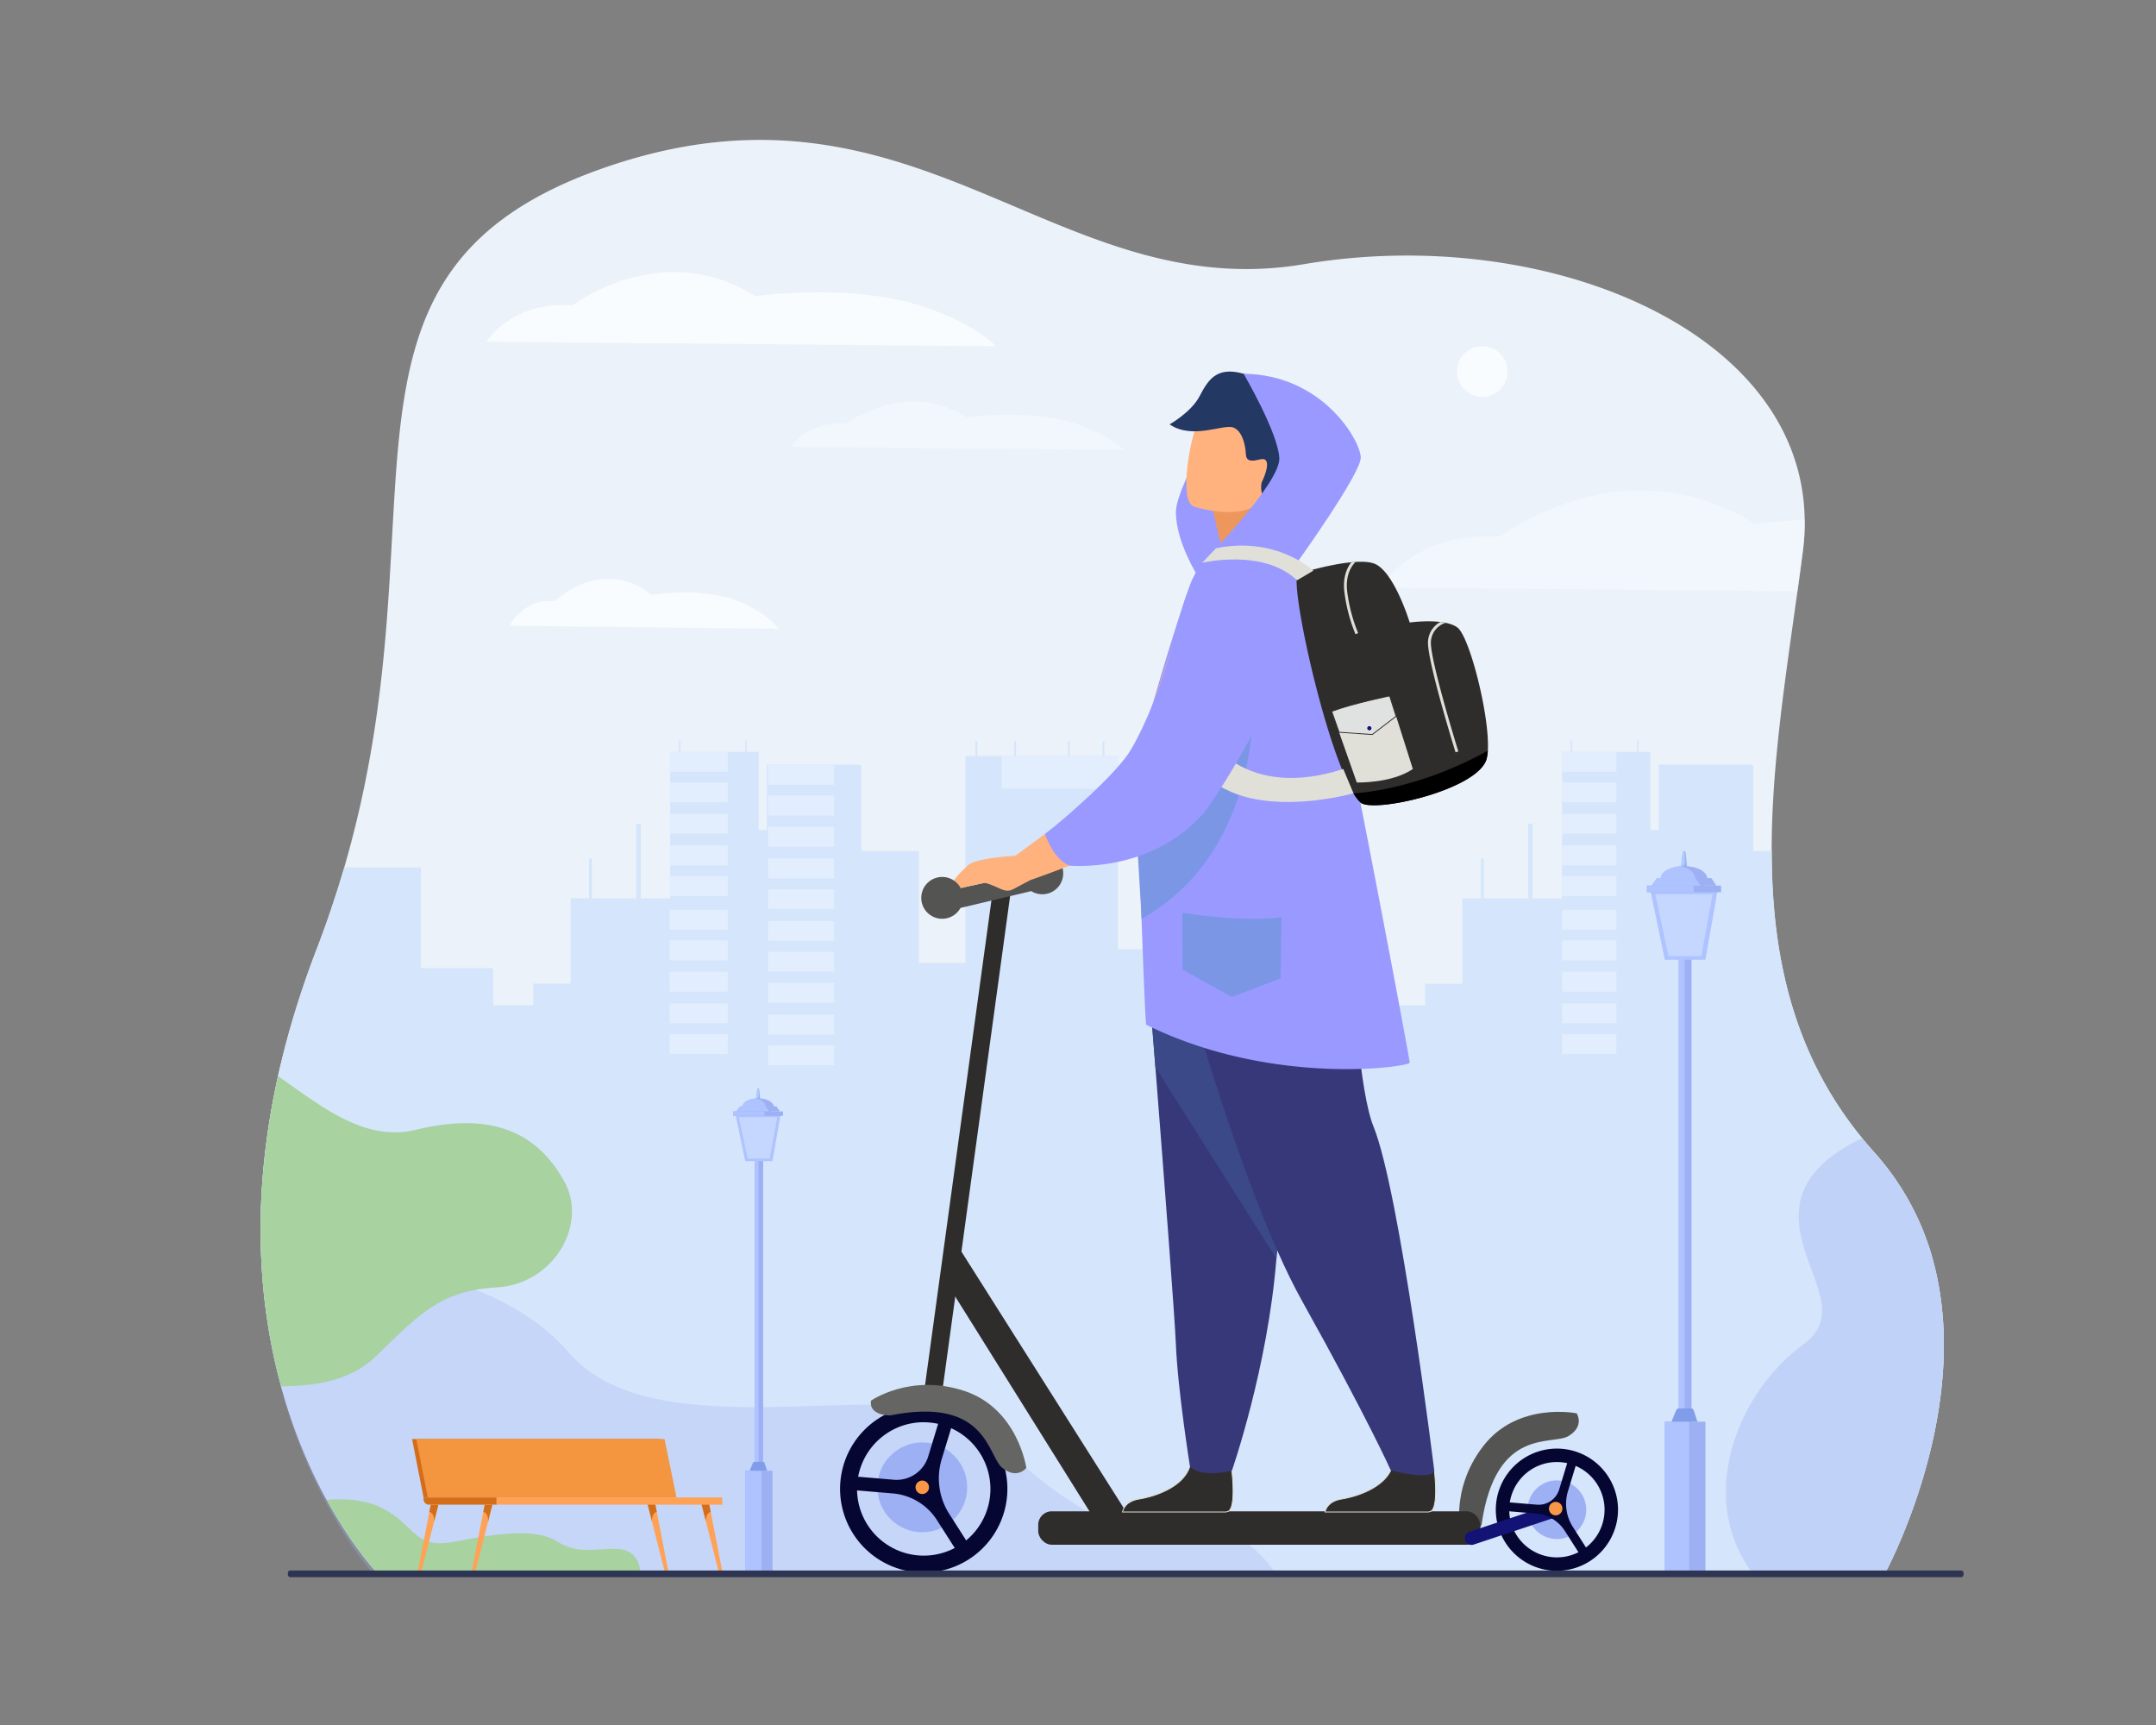 <svg id="_ÎÓÈ_1" data-name="‘ÎÓÈ_1" xmlns="http://www.w3.org/2000/svg" viewBox="0 0 2500 2000"><rect x="0" y="0" width="2500" height="2000" fill="#808080" stroke="none"/><defs><style>.cls-1{fill:#ebf2f9;}.cls-2{fill:#d5e5fb;}.cls-3{fill:#e2eefd;}.cls-4{fill:#b9cbf7;opacity:0.7;}.cls-5,.cls-6{fill:#9db0f4;}.cls-5{opacity:0.3;}.cls-7{fill:#afcdfb;}.cls-8{fill:#aec3ff;}.cls-9{fill:#819dea;}.cls-10{fill:#c5d7ff;}.cls-11{fill:#a8d29f;}.cls-12{fill:#d36d1a;}.cls-13{fill:#f49540;}.cls-14{fill:#ffa255;}.cls-15,.cls-16{fill:#f8fcff;}.cls-16{opacity:0.5;}.cls-17{fill:#545453;}.cls-18,.cls-26{fill:#2f2d2c;}.cls-19{fill:#060633;}.cls-20{fill:#131375;}.cls-21{fill:#f99746;}.cls-22{fill:#656563;}.cls-23{fill:#99f;}.cls-24{fill:#ed975d;}.cls-25{fill:#ffb27d;}.cls-26{stroke:#e0dfd8;}.cls-26,.cls-32{stroke-miterlimit:10;}.cls-27{fill:#37387a;}.cls-28{fill:#3b4988;}.cls-29{fill:#7a96e5;}.cls-30{fill:#233862;}.cls-31{fill:#e0dfd8;}.cls-32{fill:#e0e2e1;stroke:#2f2d2c;}.cls-33{fill:#2e3552;}</style></defs><path class="cls-1" d="M2253.94,1559.28c0,1.52,0,3,0,4.55,0,.57,0,1.15,0,1.72,0,.12,0,.24,0,.35,0,1.66-.06,3.32-.1,5-.05,1.94-.12,3.87-.2,5.78-.05,1.52-.12,3-.2,4.56,0,.57,0,1.14-.09,1.72-.08,1.5-.15,3-.25,4.49,0,.42-.05.84-.08,1.27-.08,1.19-.16,2.38-.25,3.57,0,.45-.07.89-.1,1.34-.07,1-.15,1.94-.24,2.91-.18,2.42-.4,4.84-.63,7.26-.07.69-.14,1.4-.22,2.09q-.8,8.12-1.88,16.08c-.21,1.68-.44,3.35-.68,5-.16,1.12-.32,2.24-.49,3.36-.23,1.5-.45,3-.7,4.47s-.44,2.85-.68,4.27-.51,3.09-.78,4.64c-.23,1.27-.45,2.54-.69,3.8q-.51,2.88-1.07,5.76c-.12.65-.25,1.3-.37,2l-.75,3.75q-.57,2.82-1.18,5.64c-.18.87-.37,1.76-.57,2.63s-.39,1.81-.59,2.72c-.33,1.47-.65,3-1,4.4-2.38,10.39-5,20.46-7.72,30.12-.76,2.7-1.54,5.36-2.31,8l-.39,1.33c-.37,1.22-.74,2.43-1.1,3.63l-.33,1.09c-.89,2.9-1.8,5.77-2.69,8.58q-1.09,3.36-2.17,6.64c-.49,1.43-1,2.84-1.43,4.23s-.95,2.79-1.43,4.15-1,2.74-1.42,4.08c-.25.68-.48,1.34-.72,2-.8,2.23-1.6,4.43-2.38,6.58-.39,1.06-.79,2.11-1.18,3.15-1.31,3.49-2.61,6.86-3.87,10.11-.35.88-.7,1.75-1,2.61-3.16,7.93-6.19,15.15-9,21.57-.23.5-.45,1-.66,1.5l-.76,1.68-1.17,2.63q-1.28,2.82-2.45,5.37l-1.72,3.68c-.41.86-.8,1.7-1.19,2.5l-.81,1.69c-.55,1.12-1.06,2.19-1.55,3.18l-1.14,2.31c-1.34,2.7-2.44,4.84-3.24,6.38-.16.29-.31.56-.43.81-.29.56-.54,1-.72,1.34-.3.54-.44.81-.44.81l-178.5-.15-37.79,0-854-.67-225.43-.18-450.45-.36s-.27-.27-.77-.82-.91-1-1.56-1.68L435,1821l-.18-.19-1.31-1.49-1-1.11c-2.36-2.73-5.36-6.31-8.85-10.73-.66-.83-1.33-1.7-2-2.58-.95-1.22-1.94-2.5-2.95-3.84l-1.08-1.44c-4.14-5.51-8.73-11.92-13.63-19.21-.33-.5-.68-1-1-1.52-6.15-9.21-12.76-19.79-19.56-31.72-.76-1.33-1.51-2.68-2.27-4s-1.52-2.73-2.28-4.12q-2.6-4.71-5.18-9.67c-.58-1.1-1.15-2.21-1.73-3.34s-1.05-2-1.58-3.09c-2.46-4.87-4.94-9.91-7.4-15.13-.46-1-.92-2-1.38-3q-4.31-9.22-8.51-19.17l-1.68-4c-.45-1.08-.89-2.16-1.34-3.26-3.33-8.17-6.6-16.68-9.75-25.53-.57-1.59-1.13-3.2-1.69-4.81q-1.8-5.16-3.53-10.46c-.48-1.45-.95-2.9-1.42-4.37-.54-1.68-1.08-3.37-1.6-5.07s-1.05-3.38-1.56-5.08a.43.43,0,0,0-.05-.13c-.5-1.7-1-3.4-1.51-5.12-.42-1.43-.83-2.86-1.24-4.29-.16-.55-.31-1.1-.47-1.66-.44-1.54-.86-3.09-1.29-4.65-.38-1.39-.76-2.78-1.13-4.2-.45-1.65-.88-3.31-1.31-5-.67-2.59-1.33-5.19-2-7.83-.55-2.21-1.09-4.44-1.6-6.69-.28-1.15-.54-2.31-.81-3.46-.65-2.88-1.3-5.79-1.92-8.72-.23-1.08-.46-2.17-.68-3.26q-1.43-6.78-2.71-13.75c-.3-1.55-.58-3.1-.86-4.66s-.54-3.12-.82-4.7-.53-3.15-.8-4.74c-1-6.32-2-12.77-2.89-19.31-1.09-8.17-2.07-16.52-2.91-25l-.48-5.12-.45-5.15c-.28-3.45-.55-6.92-.78-10.41q-.54-7.87-.91-15.91c-.08-1.78-.16-3.57-.22-5.38q-.4-10.39-.51-21.07-.08-8.6,0-17.35c0-1.72.05-3.44.09-5.17s.07-3.44.12-5.18c.1-3.46.21-7,.36-10.46h0q.31-7.68.79-15.47c0-.25,0-.49.05-.75q.3-4.87.67-9.79c0-.51.07-1,.11-1.53q.58-7.69,1.34-15.52c.35-3.66.73-7.36,1.15-11.06q.3-2.79.64-5.59t.67-5.61q1.41-11.34,3.17-22.95.39-2.69.84-5.39c1.12-7,2.32-14.16,3.66-21.36.21-1.18.43-2.36.66-3.55.28-1.5.57-3,.86-4.51s.62-3.18.94-4.78q2.75-13.77,6-27.88c.25-1.09.51-2.18.76-3.26q.69-2.94,1.41-5.91,1.51-6.16,3.11-12.41c.42-1.64.85-3.3,1.28-5,.36-1.37.73-2.74,1.1-4.12q.71-2.68,1.46-5.42c.35-1.31.72-2.62,1.08-3.93.42-1.51.84-3,1.27-4.52s.86-3,1.3-4.54.87-3,1.32-4.55c.26-.9.52-1.8.79-2.7q5.41-18.31,11.75-37.12.81-2.4,1.63-4.8c.39-1.16.8-2.32,1.2-3.48.34-1,.68-2,1-3,.65-1.85,1.3-3.72,2-5.58q.87-2.46,1.77-5,4.1-11.39,8.55-22.94,7.05-18.29,13.3-36.23,6.11-17.52,11.49-34.7,3.79-12.06,7.26-23.95c120.6-414.1-44.91-687.35,295.87-809.28,366.16-131,526.16,159,817.37,109.72,276.37-46.74,577.19,74.75,580.24,296.11a255.85,255.85,0,0,1-2.11,36.52q-3,23.23-6.27,46.64c-13.94,100.64-30,202.79-29.9,301.12.07,126.59,26.78,246.82,118.83,349.25q5.33,5.92,10.23,12c.57.69,1.13,1.38,1.68,2.09.13.16.25.3.37.46.56.7,1.13,1.42,1.68,2.14,1.56,2,3.07,4,4.56,6,.74,1,1.48,2,2.19,3,1.67,2.3,3.31,4.62,4.89,7,.71,1,1.42,2.09,2.12,3.14.12.17.22.33.33.5l2,3c.73,1.12,1.43,2.24,2.14,3.37s1.4,2.25,2.08,3.39q1.69,2.77,3.32,5.58c.41.71.81,1.41,1.2,2.12q5.17,9.1,9.61,18.36c.33.67.65,1.36,1,2q1.07,2.24,2.08,4.49,1.32,2.91,2.56,5.83c.44,1,.86,2,1.28,3s.85,2.07,1.26,3.11q2.25,5.6,4.26,11.22c.4,1.11.78,2.22,1.16,3.32.33.93.64,1.86,1,2.8.2.61.41,1.21.61,1.82q1,3,1.92,6.08c.71,2.3,1.38,4.62,2,6.94q2,7.23,3.72,14.51c.27,1.15.54,2.32.79,3.47.14.61.27,1.2.39,1.8.18.81.35,1.6.52,2.41q.57,2.76,1.11,5.53c.13.72.27,1.44.4,2.15.17.86.33,1.74.47,2.6s.36,2,.53,3,.33,2,.49,3l.36,2.33h0c.19,1.25.38,2.5.56,3.75s.32,2.36.48,3.54c0,.15.05.3.07.46.14,1.16.29,2.34.43,3.5q.46,3.75.84,7.49.57,5.63,1,11.23c.1,1.33.19,2.65.27,4,.07,1.16.14,2.33.2,3.49s.11,2.21.17,3.32c.18,3.85.29,7.71.35,11.55,0,1,0,2,.05,3C2253.93,1556.35,2253.94,1557.82,2253.94,1559.28Z"/><path class="cls-2" d="M2253.94,1559.28c0,1.51,0,3,0,4.55,0,.57,0,1.15,0,1.72,0,.11,0,.24,0,.35,0,1.65-.06,3.31-.1,5-.05,1.94-.12,3.86-.19,5.78-.06,1.52-.13,3-.21,4.55,0,.57,0,1.15-.09,1.73-.07,1.5-.15,3-.25,4.49,0,.41-.05.84-.08,1.26-.08,1.2-.16,2.39-.25,3.57,0,.45-.06.9-.1,1.35-.07,1-.14,1.94-.23,2.91-.19,2.42-.41,4.84-.64,7.25l-.21,2.1q-.81,8.12-1.89,16.08c-.21,1.68-.44,3.34-.68,5-.15,1.12-.32,2.24-.49,3.36-.23,1.5-.45,3-.69,4.48s-.45,2.84-.69,4.27-.51,3.09-.78,4.63c-.23,1.28-.45,2.54-.69,3.81-.34,1.91-.7,3.84-1.07,5.75-.12.65-.25,1.3-.37,2l-.75,3.75q-.57,2.82-1.18,5.65c-.17.87-.37,1.75-.57,2.63s-.39,1.81-.59,2.72c-.32,1.46-.65,2.94-1,4.4-2.38,10.39-5,20.45-7.72,30.12-.76,2.7-1.54,5.36-2.31,8l-.39,1.32c-.37,1.22-.74,2.43-1.1,3.64l-.33,1.09c-.89,2.9-1.78,5.76-2.69,8.57-.73,2.24-1.44,4.46-2.17,6.64-.48,1.44-.95,2.85-1.42,4.24s-1,2.78-1.44,4.15-1,2.73-1.42,4.07c-.25.69-.48,1.35-.72,2-.8,2.23-1.6,4.42-2.38,6.57-.39,1.07-.79,2.12-1.18,3.16-1.31,3.48-2.61,6.85-3.87,10.11-.35.87-.69,1.75-1,2.61-3.16,7.93-6.19,15.15-9,21.56q-.34.76-.66,1.5c-.26.58-.51,1.13-.75,1.68l-1.18,2.64q-1.28,2.82-2.45,5.37c-.6,1.28-1.17,2.5-1.71,3.67-.42.86-.81,1.7-1.2,2.51-.27.58-.54,1.14-.81,1.69-.55,1.12-1.06,2.18-1.54,3.18l-1.15,2.31q-1.29,2.58-2.26,4.48c-.37.7-.69,1.34-1,1.9-.16.29-.31.56-.43.81-.29.55-.54,1-.71,1.34l-178.95.66-37.79.14v-4l-854,3.2-225.43.84v-3.88l-451.22,1.69c-.38-.4-.91-1-1.56-1.68L435,1821l-.18-.19c-.4-.46-.83-1-1.31-1.49-.3-.35-.62-.73-1-1.11-2.36-2.73-5.36-6.32-8.84-10.74-.66-.83-1.34-1.69-2-2.57-.95-1.22-1.94-2.5-2.94-3.84l-1.09-1.45c-4.14-5.51-8.73-11.91-13.63-19.2l-1-1.52c-6.15-9.22-12.76-19.8-19.56-31.72-.76-1.32-1.51-2.67-2.27-4s-1.52-2.74-2.28-4.12q-2.6-4.71-5.18-9.68c-.58-1.1-1.15-2.2-1.73-3.34s-1.05-2-1.58-3.09c-2.46-4.87-4.94-9.9-7.4-15.12l-1.38-3q-4.29-9.24-8.51-19.18c-.56-1.33-1.12-2.66-1.68-4l-1.34-3.26q-5-12.25-9.75-25.52c-.57-1.59-1.13-3.21-1.69-4.82q-1.8-5.16-3.53-10.46c-.48-1.44-.95-2.9-1.42-4.36-.54-1.68-1.08-3.37-1.6-5.07s-1-3.39-1.56-5.09a.84.84,0,0,0,0-.12c-.51-1.7-1-3.4-1.52-5.13-.42-1.42-.82-2.85-1.24-4.29-.16-.55-.31-1.09-.47-1.65-.44-1.55-.86-3.09-1.29-4.65-.38-1.39-.76-2.79-1.13-4.2-.44-1.66-.88-3.31-1.31-5q-1-3.88-2-7.83-.82-3.33-1.6-6.7c-.28-1.15-.54-2.3-.8-3.46-.65-2.87-1.3-5.78-1.93-8.72-.22-1.07-.46-2.17-.68-3.26q-1.41-6.78-2.71-13.74c-.29-1.55-.57-3.11-.85-4.66s-.55-3.13-.83-4.7-.53-3.15-.8-4.74q-1.58-9.51-2.89-19.31-1.65-12.27-2.91-25c-.15-1.7-.32-3.4-.48-5.11s-.3-3.43-.45-5.15c-.28-3.45-.55-6.92-.78-10.42-.37-5.25-.67-10.54-.91-15.91-.08-1.78-.15-3.57-.22-5.37q-.42-10.39-.51-21.07-.09-8.6,0-17.36c0-1.71.05-3.44.09-5.16s.08-3.45.12-5.18c.1-3.46.21-7,.36-10.46h0q.3-7.68.79-15.48c0-.24,0-.49.05-.75.2-3.24.41-6.5.67-9.78,0-.52.07-1,.11-1.54.39-5.14.84-10.3,1.35-15.52q.51-5.49,1.14-11.06c.2-1.86.41-3.71.64-5.58s.43-3.73.67-5.61q1.41-11.34,3.17-23,.4-2.69.84-5.38,1.68-10.56,3.66-21.37c.21-1.17.43-2.36.66-3.55.28-1.5.57-3,.86-4.51s.62-3.18.94-4.78q2.75-13.77,6-27.88c.25-1.08.51-2.17.77-3.26.45-2,.92-3.93,1.41-5.91q1.49-6.16,3.1-12.4c.42-1.65.85-3.31,1.29-5,.35-1.37.72-2.75,1.09-4.12.47-1.8,1-3.61,1.46-5.42.36-1.31.73-2.62,1.08-3.93.42-1.51.84-3,1.27-4.53s.86-3,1.3-4.53.87-3,1.32-4.56c.26-.89.53-1.79.79-2.7q5.41-18.3,11.75-37.11l1.63-4.81,1.2-3.48,1-3c.65-1.84,1.3-3.71,2-5.57.59-1.65,1.17-3.29,1.77-5q4.1-11.39,8.56-22.94,7-18.3,13.29-36.24l11.5-34.69q3.79-12.06,7.25-23.95h88.9v116.73h83.72v43H618.4v-24.95h43.18v-99h21.51V995.39h3.24v46.21h51.61V955h5v86.61h34.12v-1.21h0v-11h0V1019h0v-17.31h0V990.64h0V973.33h0V962.28h0V945h0V933h0V915.72h0v-15.2h0v-17.3h0V871.75h10.17v-13h1.63v13h75.34v-13h1.62v13h13.75v90.53l9.67.07v-.07h-.08V945h.08V933h-.08V915.72h.08v-11.9h-.08v-17.3h.08v0h91.36v0h15.7c.81.46,1.62.91,2.43,1.38v98.8h66.79v129.74h53.94V876.5h11.74V859.73h2.11V876.5H1176V859.73h2.1V876.5h60.33V859.73h2.12V876.5h38V859.73h2.12V876.5h15.59v224h59.63v-36.22l70.32.32v-58.7h14.16V994.26h1.87v11.61h65.15V994.26h1.87v11.62h13.1v116.73H1606v43h46.54v-24.95h43.15v-99h21.53V995.39h3.25v46.21h51.58V955h5.07v86.61h34.13v-1.21h-.06v-11h.06V1019h-.06v-17.31h.06V990.64h-.06V973.33h.06V962.28h-.06V945h.06V933h-.06V915.72h.06v-15.2h-.06v-17.3h.06V871.75h10.17v-13h1.63v13h75.32v-13H1900v13h13.74v90.53l9.54.07h.14v-.07h-.08V945h.08V933h-.08V915.72h.08v-11.9h-.08v-17.3h.08v0h91.35v0h15.7l2.43,1.38v98.8h21.53c.07,119.89,24,234.07,104.77,332.83q6.75,8.28,14.06,16.41,5.33,5.93,10.23,12c.58.7,1.14,1.39,1.68,2.09l.37.46c.56.71,1.14,1.43,1.68,2.14,1.56,2,3.07,4,4.56,6,.74,1,1.48,2,2.2,3,1.66,2.31,3.3,4.63,4.88,7l2.12,3.15.33.49c.67,1,1.33,2,2,3.06s1.44,2.24,2.14,3.37,1.4,2.25,2.08,3.38q1.69,2.79,3.32,5.59c.41.7.81,1.41,1.21,2.11q5.16,9.11,9.6,18.37c.33.67.65,1.35,1,2,.7,1.49,1.4,3,2.07,4.49q1.32,2.91,2.56,5.84c.44,1,.86,2,1.28,3s.85,2.07,1.26,3.12c1.5,3.72,2.93,7.46,4.26,11.22.4,1.1.78,2.21,1.16,3.32.33.93.64,1.86,1,2.8.21.6.41,1.21.61,1.81q1,3,1.92,6.08c.71,2.31,1.38,4.63,2,7q2,7.23,3.72,14.51c.27,1.15.54,2.31.79,3.47.14.6.27,1.2.4,1.8.18.81.34,1.6.51,2.41.38,1.83.75,3.68,1.11,5.53.13.71.27,1.43.4,2.15s.33,1.73.47,2.6.36,2,.53,3,.33,2,.49,3c.13.78.24,1.55.36,2.33h0c.19,1.25.38,2.49.56,3.75s.32,2.36.48,3.54a3.25,3.25,0,0,1,.07.45c.14,1.17.29,2.34.44,3.51.3,2.5.58,5,.84,7.49.39,3.74.7,7.49,1,11.23.1,1.32.19,2.64.27,4,.08,1.17.14,2.33.2,3.5s.11,2.2.17,3.31c.18,3.85.29,7.72.36,11.56,0,1,0,2,0,3C2253.93,1556.35,2253.94,1557.81,2253.94,1559.28Z"/><rect class="cls-3" x="1161.41" y="876.51" width="134.78" height="37.96"/><rect class="cls-3" x="1811.42" y="871.75" width="62.89" height="23.06"/><rect class="cls-3" x="1811.42" y="907.24" width="62.89" height="23.06"/><rect class="cls-3" x="1811.42" y="943.47" width="62.89" height="23.06"/><rect class="cls-3" x="1811.42" y="980.28" width="62.89" height="23.06"/><rect class="cls-3" x="1811.42" y="1015.79" width="62.89" height="23.06"/><rect class="cls-3" x="1811.42" y="1054.88" width="62.89" height="23.06"/><rect class="cls-3" x="1811.42" y="1090.36" width="62.89" height="23.06"/><rect class="cls-3" x="1811.42" y="1126.59" width="62.89" height="23.06"/><rect class="cls-3" x="1811.42" y="1163.4" width="62.89" height="23.06"/><rect class="cls-3" x="1811.42" y="1198.91" width="62.89" height="23.06"/><rect class="cls-3" x="776.48" y="871.75" width="67.39" height="23.06"/><rect class="cls-3" x="776.48" y="907.24" width="67.39" height="23.06"/><rect class="cls-3" x="776.48" y="943.47" width="67.39" height="23.06"/><rect class="cls-3" x="776.48" y="980.28" width="67.39" height="23.06"/><rect class="cls-3" x="776.48" y="1015.79" width="67.39" height="23.06"/><rect class="cls-3" x="776.48" y="1054.88" width="67.39" height="23.06"/><rect class="cls-3" x="776.48" y="1090.36" width="67.39" height="23.06"/><rect class="cls-3" x="776.48" y="1126.59" width="67.39" height="23.06"/><rect class="cls-3" x="776.48" y="1163.4" width="67.39" height="23.06"/><rect class="cls-3" x="776.48" y="1198.91" width="67.39" height="23.06"/><rect class="cls-3" x="890.6" y="886.87" width="76.59" height="23.06"/><rect class="cls-3" x="890.6" y="922.36" width="76.59" height="23.06"/><rect class="cls-3" x="890.6" y="958.59" width="76.59" height="23.06"/><rect class="cls-3" x="890.6" y="995.4" width="76.59" height="23.06"/><rect class="cls-3" x="890.6" y="1030.91" width="76.59" height="23.06"/><rect class="cls-3" x="890.6" y="1067.93" width="76.59" height="23.06"/><rect class="cls-3" x="890.6" y="1103.42" width="76.59" height="23.06"/><rect class="cls-3" x="890.6" y="1139.65" width="76.59" height="23.06"/><rect class="cls-3" x="890.6" y="1176.46" width="76.59" height="23.06"/><rect class="cls-3" x="890.6" y="1211.97" width="76.59" height="23.06"/><path class="cls-4" d="M2253.94,1559.28c0,1.51,0,3,0,4.55,0,.57,0,1.15,0,1.72,0,.11,0,.24,0,.35,0,1.65-.06,3.31-.1,5-.05,1.94-.12,3.86-.19,5.78-.06,1.52-.13,3-.21,4.55,0,.57,0,1.15-.09,1.73-.07,1.5-.15,3-.25,4.49,0,.41-.05.84-.08,1.26-.08,1.2-.16,2.39-.25,3.57,0,.45-.06.9-.1,1.35-.07,1-.14,1.94-.23,2.91-.19,2.42-.41,4.84-.64,7.25l-.21,2.1q-.81,8.12-1.89,16.08c-.21,1.68-.44,3.34-.68,5-.15,1.12-.32,2.24-.49,3.36-.23,1.5-.45,3-.69,4.48s-.45,2.84-.69,4.27-.51,3.09-.78,4.63c-.23,1.28-.45,2.54-.69,3.81-.34,1.91-.7,3.84-1.07,5.75-.12.65-.25,1.3-.37,2l-.75,3.75q-.57,2.82-1.18,5.65c-.17.87-.37,1.75-.57,2.63s-.39,1.81-.59,2.72c-.32,1.46-.65,2.94-1,4.4-2.38,10.39-5,20.45-7.72,30.12-.76,2.7-1.54,5.36-2.31,8l-.39,1.32c-.37,1.22-.74,2.43-1.1,3.64l-.33,1.09c-.89,2.9-1.78,5.76-2.69,8.57-.73,2.24-1.44,4.46-2.17,6.64-.48,1.44-.95,2.85-1.42,4.24s-1,2.78-1.44,4.15-1,2.73-1.42,4.07c-.25.69-.48,1.35-.72,2-.8,2.23-1.6,4.42-2.38,6.57-.39,1.07-.79,2.12-1.18,3.16-1.31,3.48-2.61,6.85-3.87,10.11-.35.87-.69,1.75-1,2.61-3.16,7.93-6.19,15.15-9,21.56q-.34.76-.66,1.5c-.26.58-.51,1.13-.75,1.68l-1.18,2.64q-1.28,2.82-2.45,5.37c-.6,1.28-1.17,2.5-1.71,3.67-.42.86-.81,1.7-1.2,2.51-.27.58-.54,1.14-.81,1.69-.55,1.12-1.06,2.18-1.54,3.18l-1.15,2.31q-1.29,2.58-2.26,4.48H2030.11c-61.83-86.62-16.22-206.29,61.21-262.75,53.74-39.19-11.66-94.56-5.22-157.5,3.73-36.5,33.66-62.65,73.11-81.46q6.75,8.28,14.06,16.41,5.33,5.93,10.23,12c.58.7,1.14,1.39,1.68,2.09l.37.46c.56.71,1.14,1.43,1.68,2.14,1.56,2,3.07,4,4.56,6,.74,1,1.48,2,2.2,3,1.66,2.31,3.3,4.63,4.88,7l2.12,3.15.33.49c.67,1,1.33,2,2,3.06s1.44,2.24,2.14,3.37,1.4,2.25,2.08,3.38q1.69,2.79,3.32,5.59c.41.7.81,1.41,1.21,2.11q5.16,9.11,9.6,18.37c.33.67.65,1.35,1,2,.7,1.49,1.4,3,2.07,4.49q1.32,2.91,2.56,5.84c.44,1,.86,2,1.28,3s.85,2.07,1.26,3.12c1.5,3.72,2.93,7.46,4.26,11.22.4,1.1.78,2.21,1.16,3.32.33.93.64,1.86,1,2.8.21.6.41,1.21.61,1.81q1,3,1.92,6.08c.71,2.31,1.38,4.63,2,7q2,7.23,3.72,14.51c.27,1.15.54,2.31.79,3.47.14.6.27,1.2.4,1.8.18.81.34,1.6.51,2.41.38,1.83.75,3.68,1.11,5.53.13.71.27,1.43.4,2.15s.33,1.73.47,2.6.36,2,.53,3,.33,2,.49,3c.13.78.24,1.55.36,2.33h0c.19,1.25.38,2.49.56,3.75s.32,2.36.48,3.54a3.25,3.25,0,0,1,.07.45c.14,1.17.29,2.34.44,3.51.3,2.5.58,5,.84,7.49.39,3.74.7,7.49,1,11.23.1,1.32.19,2.64.27,4,.08,1.17.14,2.33.2,3.5s.11,2.2.17,3.31c.18,3.85.29,7.72.36,11.56,0,1,0,2,0,3C2253.93,1556.35,2253.94,1557.81,2253.94,1559.28Z"/><path class="cls-5" d="M1477.5,1822.21H430.63c-19.95-24-73.33-96.06-104.63-212.36a700.59,700.59,0,0,1-23.25-155.95c25.55-.46,257.45-1.5,356.25,113.74,104.63,122.06,396.92,18,476.54,87.52s145.7,131.24,221.92,114.07S1477.5,1822.21,1477.5,1822.21Z"/><path class="cls-6" d="M881.62,1276.6h-5.13l0-.4,1.55-13.7a.88.88,0,0,1,.87-.78h.16a1.44,1.44,0,0,1,.77.35,1.41,1.41,0,0,1,.44.88Z"/><path class="cls-7" d="M877,1273.49h-.18l1.28-11a.88.88,0,0,1,.87-.78h.16a.86.86,0,0,1,.14.13,1.31,1.31,0,0,1,.36.92l.08,7.91A2.78,2.78,0,0,1,877,1273.49Z"/><rect class="cls-6" x="874.99" y="1337.58" width="9.91" height="437.43"/><rect class="cls-8" x="874.99" y="1337.58" width="4.57" height="437.43"/><rect class="cls-6" x="864.17" y="1705.21" width="31.55" height="115.74"/><rect class="cls-8" x="864.17" y="1705.21" width="18.81" height="115.74"/><path class="cls-6" d="M897.19,1283.2c0,5.41-8.12,9.79-18.14,9.79-.76,0-1.51,0-2.25-.08-8.95-.6-15.88-4.71-15.88-9.71s6.93-9.1,15.88-9.7c.74,0,1.49-.08,2.25-.08C889.07,1273.42,897.19,1277.8,897.19,1283.2Z"/><path class="cls-8" d="M887.8,1283.2c0,4.36-4.53,8.1-11,9.71-8.95-.6-15.88-4.71-15.88-9.71s6.93-9.1,15.88-9.7C883.27,1275.11,887.8,1278.85,887.8,1283.2Z"/><polygon class="cls-8" points="895.68 1346.2 864.13 1346.2 853.01 1292.64 905.1 1292.64 895.68 1346.2"/><rect class="cls-6" x="850.19" y="1288.61" width="57.73" height="5.14"/><rect class="cls-8" x="850.19" y="1288.61" width="36.29" height="5.14"/><path class="cls-9" d="M869.34,1705.21H889.5l-3-9a1.94,1.94,0,0,0-1.84-1.33h-9.45a2.53,2.53,0,0,0-2.34,1.56Z"/><polygon class="cls-10" points="856.73 1295.25 901.23 1295.25 892.54 1343.4 866.99 1343.4 856.73 1295.25"/><polygon class="cls-6" points="904.23 1288.61 853.88 1288.61 858 1282.73 900.32 1282.73 904.23 1288.61"/><polygon class="cls-8" points="891.83 1288.61 853.88 1288.61 858 1282.73 887.92 1282.73 891.83 1288.61"/><path class="cls-6" d="M1956.54,1008.9h-7.67l.07-.6,2.31-20.45a1.31,1.31,0,0,1,1.3-1.15h.24a2.14,2.14,0,0,1,1.14.52,2.06,2.06,0,0,1,.65,1.32Z"/><path class="cls-7" d="M1949.61,1004.26h-.27l1.91-16.42a1.31,1.31,0,0,1,1.3-1.15h.24l.2.2a2,2,0,0,1,.55,1.36l.11,11.8A4.15,4.15,0,0,1,1949.61,1004.26Z"/><rect class="cls-6" x="1946.64" y="1099.86" width="14.78" height="652.56"/><rect class="cls-8" x="1946.64" y="1099.86" width="6.82" height="652.56"/><rect class="cls-6" x="1930.49" y="1648.29" width="47.07" height="172.66"/><rect class="cls-8" x="1930.49" y="1648.29" width="28.05" height="172.66"/><path class="cls-6" d="M1979.75,1018.75c0,8.06-12.11,14.59-27,14.59-1.14,0-2.26,0-3.36-.11-13.35-.89-23.69-7-23.69-14.48s10.34-13.59,23.69-14.48q1.65-.12,3.36-.12C1967.64,1004.15,1979.75,1010.69,1979.75,1018.75Z"/><path class="cls-8" d="M1965.75,1018.75c0,6.49-6.76,12.07-16.41,14.48-13.35-.89-23.69-7-23.69-14.48s10.34-13.59,23.69-14.48C1959,1006.67,1965.75,1012.25,1965.75,1018.75Z"/><polygon class="cls-8" points="1977.51 1112.73 1930.44 1112.73 1913.84 1032.83 1991.56 1032.83 1977.51 1112.73"/><rect class="cls-6" x="1909.65" y="1026.8" width="86.11" height="7.66"/><rect class="cls-8" x="1909.65" y="1026.8" width="54.13" height="7.66"/><path class="cls-9" d="M1938.2,1648.29h30.08l-4.4-13.35a2.89,2.89,0,0,0-2.74-2H1947a3.76,3.76,0,0,0-3.48,2.34Z"/><polygon class="cls-10" points="1919.4 1036.72 1985.78 1036.72 1972.82 1108.54 1934.7 1108.54 1919.4 1036.72"/><polygon class="cls-6" points="1990.26 1026.81 1915.15 1026.81 1921.3 1018.05 1984.42 1018.05 1990.26 1026.81"/><polygon class="cls-8" points="1971.76 1026.81 1915.15 1026.81 1921.3 1018.05 1965.92 1018.05 1971.76 1026.81"/><path class="cls-11" d="M742.3,1820.86l-307.47-.08c-8.63-9.71-31.53-37.25-55.92-81.79,20.26-1.62,44.45-.53,63.74,9.31,41.28,21,35.87,49,87,38.78s93.28-14.57,116.18,0,39.69,8.77,68.17,8.68C737.58,1795.68,741.61,1814.45,742.3,1820.86Z"/><polygon class="cls-12" points="779.49 1736.22 491.14 1736.22 477.81 1668.44 765.64 1668.44 779.49 1736.22"/><polygon class="cls-13" points="784.42 1736.22 496.06 1736.22 482.74 1668.44 770.57 1668.44 784.42 1736.22"/><path class="cls-12" d="M491.13,1736.22h85.11a0,0,0,0,1,0,0v8.3a0,0,0,0,1,0,0h-78.8a6.31,6.31,0,0,1-6.31-6.31v-2A0,0,0,0,1,491.13,1736.22Z"/><rect class="cls-14" x="575.61" y="1736.22" width="261.88" height="8.3"/><path class="cls-14" d="M508.35,1744.51l-4.94,19.42v0l-14.61,57.5a1.7,1.7,0,0,1-1.64,1.28,2.36,2.36,0,0,1-2.31-2.81l13-67.07,1.63-8.34Z"/><path class="cls-12" d="M503.41,1763.93c.48-9.94-5.53-11.08-5.53-11.08l1.63-8.34h8.84Z"/><path class="cls-14" d="M570.9,1744.51,566,1763.93v0l-14.61,57.5a1.7,1.7,0,0,1-1.64,1.28,2.36,2.36,0,0,1-2.31-2.81l13-67.07,1.63-8.34Z"/><path class="cls-12" d="M566,1763.93c.48-9.94-5.53-11.08-5.53-11.08l1.63-8.34h8.84Z"/><path class="cls-14" d="M813.6,1744.51l4.93,19.42v0l14.62,57.5a1.69,1.69,0,0,0,1.63,1.28,2.36,2.36,0,0,0,2.32-2.81l-13-67.07-1.62-8.34Z"/><path class="cls-12" d="M818.53,1763.93c-.47-9.94,5.53-11.08,5.53-11.08l-1.62-8.34H813.6Z"/><path class="cls-14" d="M751.05,1744.51l4.93,19.42v0l14.62,57.5a1.69,1.69,0,0,0,1.63,1.28,2.36,2.36,0,0,0,2.32-2.81l-13-67.07-1.62-8.34Z"/><path class="cls-12" d="M756,1763.93c-.47-9.94,5.53-11.08,5.53-11.08l-1.62-8.34h-8.84Z"/><path class="cls-11" d="M617.35,1480.43a93,93,0,0,1-40.3,12.07c-65.45,4.08-88.16,28.42-141.14,80-31.24,30.35-75.48,34.55-109.91,34.71-25.25-92.2-36.14-212.69-3.57-359.54,13.4,9.31,27.19,19.53,41.47,29,36,24.14,75.08,43.77,117.84,33.35,43-10.44,76.09-9.82,102.06-1.44,33.15,10.43,54.83,33.13,70.37,61C675.66,1407.81,657,1457.72,617.35,1480.43Z"/><path class="cls-15" d="M1689.43,430.78a29.34,29.34,0,1,1,29.34,29.34A29.34,29.34,0,0,1,1689.43,430.78Z"/><path class="cls-15" d="M563.85,396.17S593.4,348.68,664.06,354c0,0,102.6-79.16,212-10.56,0,0,116.29-17,202.42,14.72,57.42,21.14,76.38,43.33,76.38,43.33Z"/><path class="cls-15" d="M590.72,725.49s15.61-32,52.94-28.48c0,0,54.2-53.42,112-7.12,0,0,61.43-11.47,106.93,9.93,30.33,14.27,40.35,29.23,40.35,29.23Z"/><path class="cls-16" d="M916.91,518.22s19.33-31.06,65.55-27.61c0,0,67.1-51.77,138.66-6.91,0,0,76.06-11.11,132.39,9.63,37.56,13.83,50,28.34,50,28.34Z"/><path class="cls-16" d="M2090.61,638.94q-3,23.23-6.27,46.64l-484.85-4.33s41.25-66.31,139.9-58.94c0,0,143.23-110.5,296-14.73,0,0,22.69-3.32,57.37-5.16A255.85,255.85,0,0,1,2090.61,638.94Z"/><path class="cls-17" d="M1694.47,1782.15s-14.75-53.48,25.45-105.5,108.36-38,108.36-38,9.5,14.65-9.33,26.23-84.42-11.62-100.94,102.32C1718,1767.16,1710.11,1790.72,1694.47,1782.15Z"/><path class="cls-17" d="M1184.37,1012.59a24.24,24.24,0,1,1,24.24,24.24A24.24,24.24,0,0,1,1184.37,1012.59Z"/><path class="cls-6" d="M1771.3,1750.38a34,34,0,1,1,34,34A34,34,0,0,1,1771.3,1750.38Z"/><circle class="cls-6" cx="1069.42" cy="1724.42" r="52.07"/><rect class="cls-18" x="815.68" y="1327.42" width="608.3" height="20.78" transform="translate(-357.56 2265.75) rotate(-82.2)"/><polygon class="cls-17" points="1100.11 1055.91 1100.11 1032.62 1206.05 1009.45 1213.02 1029.03 1100.11 1055.91"/><path class="cls-19" d="M1071.12,1823.24a97,97,0,1,1,97-97A97.06,97.06,0,0,1,1071.12,1823.24Zm0-174.29a77.34,77.34,0,1,0,77.34,77.34A77.43,77.43,0,0,0,1071.12,1649Z"/><path class="cls-19" d="M1805.32,1821.23a70.85,70.85,0,1,1,70.85-70.85A70.93,70.93,0,0,1,1805.32,1821.23Zm0-126.12a55.27,55.27,0,1,0,55.26,55.27A55.33,55.33,0,0,0,1805.32,1695.11Z"/><rect class="cls-18" x="1203.88" y="1752.24" width="512.5" height="38.74" rx="15.63"/><path class="cls-20" d="M1706.34,1791.2a7.79,7.79,0,0,1-2.46-15.18l99-33a7.79,7.79,0,1,1,4.93,14.78l-99,33A7.88,7.88,0,0,1,1706.34,1791.2Z"/><polygon class="cls-18" points="1097.94 1487.71 1263.81 1753.07 1305.93 1753.07 1106.74 1438.4 1097.94 1487.71"/><path class="cls-19" d="M1107.39,1641.16l-15.21-4.64-15.88,52.13a38.34,38.34,0,0,1-39.88,27l-50.36-4.25-1.33,15.85,50.52,4.26a67.42,67.42,0,0,1,51.14,30.87l26.73,41.84,13.4-8.56-25.82-40.42a76.52,76.52,0,0,1-8.72-63.51Z"/><path class="cls-19" d="M1828.13,1696.1l-9.89-3L1807.92,1727a24.89,24.89,0,0,1-25.91,17.55l-32.72-2.76-.87,10.3,32.83,2.77a43.79,43.79,0,0,1,33.23,20.06l17.37,27.18,8.7-5.56-16.77-26.26a49.73,49.73,0,0,1-5.67-41.27Z"/><path class="cls-21" d="M1796.1,1749.12a7.8,7.8,0,1,1,7.8,7.79A7.8,7.8,0,0,1,1796.1,1749.12Z"/><path class="cls-21" d="M1061.62,1724.42a7.8,7.8,0,1,1,7.8,7.79A7.8,7.8,0,0,1,1061.62,1724.42Z"/><path class="cls-22" d="M1010,1623.93s45.45-31.81,107.93-11.36,72.14,89.35,72.14,89.35-10.61,13.86-27.83,0-17.34-83.44-130.23-60.83C1032,1641.09,1007.17,1641.54,1010,1623.93Z"/><path class="cls-23" d="M1442,433.31s-78.47,126.18-78.47,160.43,25,73.63,25,73.63l79.4-65.92,39.51-70.89Z"/><path class="cls-24" d="M1504,618.39s-26.48,47.74-73.82,39.24c0,0-14-21-17.39-37.86-.43-2.07-.85-4.08-1.26-6-4-18.94-6.69-29.47-6.69-29.47l0,0c1.84-1.23,61.8-40.81,62.18-38.57C1476,597.3,1504,618.39,1504,618.39Z"/><path class="cls-25" d="M1384.19,587.23S1457,611.6,1471.48,566s33.63-73.13-12.24-90.62-60.48-3-69,11.06S1365.62,579.71,1384.19,587.23Z"/><path class="cls-26" d="M1301.62,1753h120a11.26,11.26,0,0,0,2.54-.74c8-4,5.5-34.68,4.54-44.15-.18-1.75-.31-2.78-.31-2.78s-42.19-33.74-48-7.91c-.19.81-.4,1.6-.62,2.38h0c-7.33,24.17-40.06,35.15-59,38.21C1306.33,1740.41,1302.58,1748.83,1301.62,1753Z"/><path class="cls-26" d="M1536.46,1753h120a11.38,11.38,0,0,0,2.55-.74c8-4,5.5-34.68,4.54-44.15-.19-1.75-.32-2.78-.32-2.78s-42.18-33.74-48-7.91c-.18.81-.39,1.6-.62,2.38h0c-7.32,24.17-40.06,35.15-59,38.21C1541.17,1740.41,1537.42,1748.83,1536.46,1753Z"/><path class="cls-27" d="M1325.8,1061.23s6.41,79.93,13.94,176c10.23,130.51,22.54,290.84,23.76,321.21,2.1,52.74,16.25,141.38,16.25,141.38s8.52,14,48.61,5.53c0,0,41.52-118.64,51.72-246.06q.24-3.13.47-6.3c9.49-129.71,24.25-402.85,24.25-402.85Z"/><path class="cls-28" d="M1325.8,1061.23s6.41,79.93,13.94,176l140.34,222.06q.24-3.13.47-6.3c9.49-129.71,24.25-402.85,24.25-402.85Z"/><path class="cls-27" d="M1355.06,1070.72s78.68,301.32,154.61,437.36,103,196.59,103,196.59,46.53,12.56,50.48.7c0,0-39.77-323.79-70.59-399.52-16-39.22-23.41-159.71-25-197.68s-28.27-89.65-28.27-89.65Z"/><path class="cls-23" d="M1329.14,1188.12c146,72.24,305.82,48.86,305.5,43.89-.27-5.44-60.83-327.54-81.8-421.49-19.53-87.48-45.93-164.13-70.37-181.64-3.21-2.2-22.44,7.68-40.12,16.85-16.32,8.45-32.81,9.68-48.45,6.85a114.1,114.1,0,0,0-12.61,22c-9.81,24-61.08,187.58-61.76,215.9,0,1.68-.06,3.37-.09,5-.18,8.19-.33,16.41-.46,24.58C1318.85,929.4,1327.51,1187.32,1329.14,1188.12Z"/><path class="cls-29" d="M1323.68,1065.26c143.6-80.53,129.38-265.9,129.38-265.9L1319,920.08c-.13,9.32-.22,18.59-.24,27.75,0,6.88,0,13.7.09,20.4l0,.89c-.18,2.5-.13,5.21-.07,7.7C1318.86,988.05,1323.54,1055,1323.68,1065.26Z"/><path class="cls-25" d="M1178.91,1010c-7.14-12.36-1.56-17.73-1.56-17.73s118.58-87.1,127.94-96,55.9-153.43,55.9-153.43,16.28-58.57,50.37-64c29.62-4.75,49.52,10.45,62.32,27.94a62.83,62.83,0,0,1,2.08,70.75c-31.1,48.9-93.79,146-111.72,162.31-39.92,36.41-168.56,80.2-168.56,80.2S1184.51,1019.7,1178.91,1010Z"/><path class="cls-30" d="M1467.76,578.46c1,.75,16.52,7.15,52.43-50.47,5.64-9,10.77-29.26,1.35-48.41s-47.46-37.05-79.58-46.27-41.66,8.45-51.07,26.23C1381,478.2,1356.2,492,1356.2,492c26.74,18.35,62.77-1,74.19,3.76s13.87,23.71,14.2,29.74,1.23,11.08,16.52,7.14,4.75,21.58,1.92,26.39C1463,559.05,1459.78,572.24,1467.76,578.46Z"/><path class="cls-23" d="M1442,433.31s40.14,68.62,41.43,97.95-89.49,121.32-89.49,121.32,77.83,20.43,109.86,0c0,0,74.07-103.18,74.07-122S1534.45,434.42,1442,433.31Z"/><path class="cls-29" d="M1371.12,1058.43s70.47,11.5,114.73,5.06l-1,70.81-56.37,21.59-57.37-31.81Z"/><path class="cls-25" d="M1177.08,992.26s-45.44,2.3-54.53,10.82-27,24.72-13.47,27.58l32.62-7.13c16.66,3.93,22.69,13,33.3,7.34l22.21-11.81Z"/><path class="cls-17" d="M1068.26,1041a24.24,24.24,0,1,1,24.24,24.24A24.24,24.24,0,0,1,1068.26,1041Z"/><path class="cls-18" d="M1725.22,870.38a50,50,0,0,1-1.33,9.22c-9.52,36.39-132.68,63.87-146.48,50.7a52.2,52.2,0,0,1-8-10.52c-35.07-57.65-79.54-267.57-62-255.13,0,0,32.73-10.22,59.6-12.77l4.75-.37h.16c8.51-.51,16.14-.07,21.54,1.93,22.9,8.5,41.19,68.3,41.19,68.3s18.86-2.67,35.68-.61c2.07.24,4.11.57,6.08,1h0c5.15,1.08,9.83,2.73,13.33,5.23C1704.11,737.6,1727.7,831,1725.22,870.38Z"/><path class="cls-31" d="M1522.91,661.66s-42.24-40.35-112.93-26l-16.08,16.89s71-17.06,110.06,20.26Z"/><path class="cls-31" d="M1400.12,853.85s42.22,75,157.5,37.75l11.81,28.18s-137.06,39-183.34-36.5Z"/><path class="cls-23" d="M1415.3,667.37s-29.26-3.34-40,23.93c-7.71,19.47-24.94,111-63.83,177.73-15.59,26.74-75,78.93-99.69,97.89,0,0,9,29,28.36,36.7,0,0,93.67,9.5,155.21-60.56,17.61-19.88,122.32-190.48,100.73-225.7S1415.3,667.37,1415.3,667.37Z"/><path class="cls-31" d="M1571.91,651.5c-4.18,4-12.37,14.76-9.65,35.2a186.39,186.39,0,0,0,12.55,47.24l-3,1.42a189.4,189.4,0,0,1-12.82-48.2c-2.43-18.24,3.33-29.43,8.06-35.28Z"/><path class="cls-31" d="M1691,871.24l-3.21,1c-1.4-4.48-34.11-110-31.86-129.48a27.33,27.33,0,0,1,14.35-21.66c2.07.24,4.11.57,6.08,1a24.28,24.28,0,0,0-17.1,21.08C1657.13,761.92,1690.7,870.14,1691,871.24Z"/><path class="cls-31" d="M1544.18,824.74l29.1,82.5s40.32,1.21,65-15.64l-26.87-84.77S1589,824,1544.18,824.74Z"/><path d="M1725.22,870.38a50,50,0,0,1-1.33,9.22c-9.52,36.39-132.68,63.87-146.48,50.7a52.2,52.2,0,0,1-8-10.52C1570.54,919.74,1640.45,917.31,1725.22,870.38Z"/><path class="cls-32" d="M1544.18,824.74l8.55,24.24,38.48,2.63,27.64-21.15-7.49-23.63S1568,815.78,1544.18,824.74Z"/><path class="cls-20" d="M1585.42,844.33a2.43,2.43,0,1,1,2.43,2.43A2.42,2.42,0,0,1,1585.42,844.33Z"/><rect class="cls-33" x="333.79" y="1820.86" width="1943.05" height="7.71" rx="2.69"/></svg>